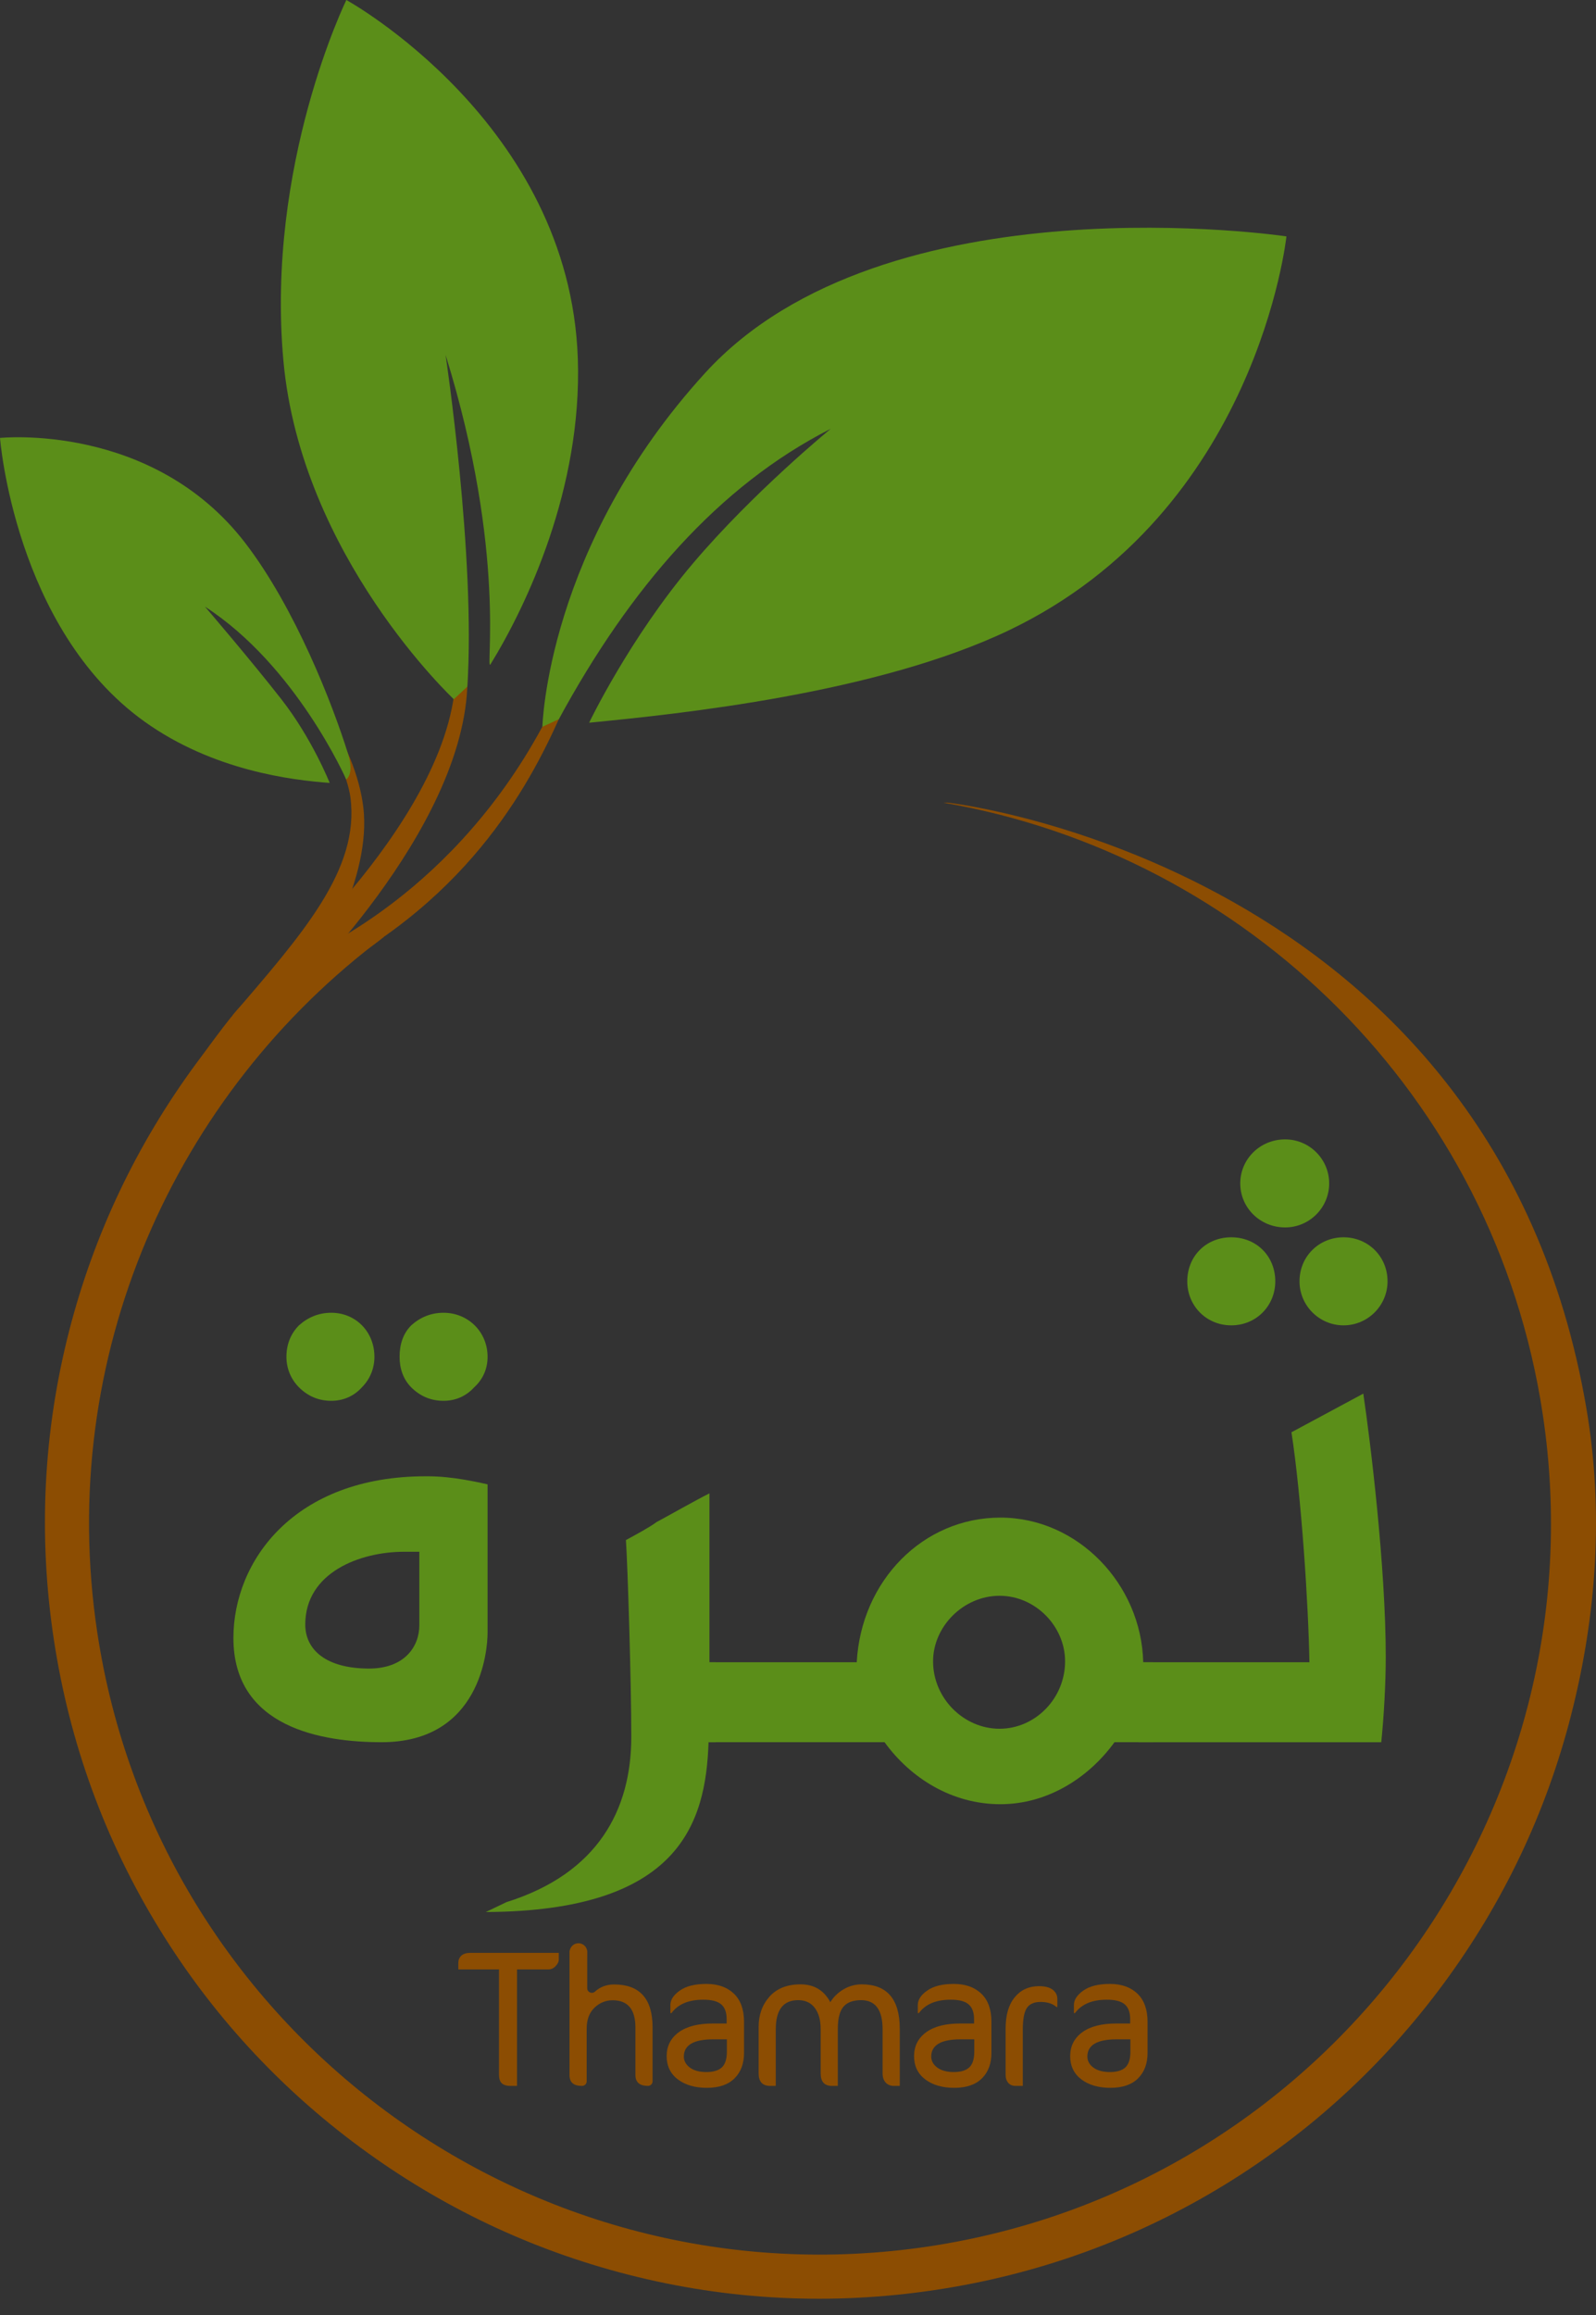 <svg width="60" height="87" viewBox="0 0 60 87" fill="none" xmlns="http://www.w3.org/2000/svg">
<rect x="0" y="0" width="60" height="87" fill="#333333" stroke="none"/>
<path d="M35.617 30.164C35.593 30.164 35.527 30.165 35.466 30.166C46.825 32.12 56.191 41.151 57.999 53.157C60.256 68.139 49.904 82.165 34.922 84.422C19.939 86.679 5.914 76.326 3.656 61.344C2.096 50.984 6.565 41.084 14.424 35.213C14.873 33.932 11.037 36.849 11.976 35.876C11.653 36.057 12.569 35.514 12.251 35.708C9.04 37.676 9.636 36.905 7.389 39.949C5.142 42.993 3.529 46.387 2.595 50.036C1.628 53.814 1.434 57.702 2.02 61.59C2.606 65.479 3.936 69.137 5.974 72.463C7.941 75.675 10.482 78.443 13.526 80.689C16.57 82.936 19.964 84.549 23.613 85.483C27.392 86.451 31.279 86.644 35.168 86.058C39.057 85.473 42.715 84.142 46.041 82.105C49.252 80.137 52.02 77.596 54.267 74.552C56.514 71.508 58.127 68.114 59.061 64.465C60.028 60.687 60.298 56.787 59.636 52.911C56.161 32.559 35.751 30.165 35.617 30.164Z" fill="#8C4D02"/>
<path d="M11.251 37.13L10.562 36.58L10.751 37.213L10.152 36.642C10.22 36.571 17.726 29.975 17.095 24.575L17.504 24.513C18.344 30.091 11.55 36.816 11.251 37.13Z" fill="#8C4D02"/>
<path d="M12.344 27.008L12.005 27.292C12.566 28.068 13.075 29.24 13.172 29.953C13.542 32.688 11.337 35.129 8.746 38.156C9.304 38.229 9.963 38.413 10.511 38.573C12.082 36.296 13.837 33.147 13.683 30.611C13.612 29.447 13.061 27.993 12.344 27.008Z" fill="#8C4D02"/>
<path d="M14.423 35.213C12.41 36.872 12.191 35.635 12.191 35.635C12.358 35.386 17.96 33.008 21.189 25.675L21.599 25.678C20.8 27.458 19.239 31.833 14.423 35.213Z" fill="#8C4D02"/>
<path d="M32.109 24.07C32.109 24.07 39.461 22.946 45.64 12.458C45.602 12.559 44.666 14.961 42.532 17.608C40.557 20.058 37.146 23.169 32.109 24.07Z" fill="white"/>
<path d="M11.861 11.26C11.863 11.071 11.917 6.578 13.384 2.652C13.384 2.652 12.623 6.661 11.861 11.26Z" fill="white"/>
<path d="M21.723 13.486C21.886 18.352 19.8 22.752 18.442 24.962C18.221 25.323 19.084 20.845 16.751 13.337C16.751 13.337 17.886 20.916 17.569 25.803L17.061 26.278C17.061 26.278 11.315 20.904 10.653 13.542C9.991 6.179 13.021 -7.43866e-05 13.021 -7.43866e-05C13.021 -7.43866e-05 21.425 4.616 21.723 13.486Z" fill="#5B8E19"/>
<path d="M37.925 23.689C32.956 26.062 25.571 26.827 22.148 27.16C22.148 27.16 23.663 23.988 26.055 21.168C28.324 18.492 31.231 16.114 31.231 16.114C27.007 18.256 23.682 22.105 21.009 27.028L20.391 27.314C20.391 27.314 20.55 20.54 26.511 14.014C33.262 6.624 48.362 8.884 48.362 8.884C48.362 8.884 47.267 19.224 37.925 23.689Z" fill="#5B8E19"/>
<path d="M9.215 20.4C11.094 22.842 12.512 26.483 13.086 28.336C13.326 29.109 13.014 29.29 13.014 29.29C13.014 29.29 11.134 25.015 7.706 22.799C7.706 22.799 9.41 24.784 10.573 26.272C11.736 27.76 12.394 29.423 12.394 29.423C10.986 29.32 8.01 28.964 5.431 27.117C0.554 23.625 0 16.458 0 16.458C0 16.458 5.722 15.859 9.215 20.4Z" fill="#5B8E19"/>
<path d="M18.33 50.99C18.33 50.044 17.588 49.335 16.676 49.335C16.203 49.335 15.798 49.504 15.46 49.808C15.157 50.112 15.022 50.517 15.022 50.99C15.022 51.429 15.157 51.834 15.46 52.138C15.798 52.475 16.203 52.644 16.676 52.644C17.115 52.644 17.52 52.475 17.824 52.138C18.162 51.834 18.33 51.429 18.33 50.99ZM13.874 62.706C15.224 62.706 15.764 61.862 15.764 61.085V58.317H15.19C13.536 58.317 11.476 59.093 11.476 61.051C11.476 61.997 12.253 62.706 13.874 62.706ZM14.076 50.99C14.076 50.044 13.367 49.335 12.456 49.335C11.983 49.335 11.578 49.504 11.24 49.808C10.936 50.112 10.768 50.517 10.768 50.99C10.768 51.429 10.936 51.834 11.24 52.138C11.578 52.475 11.983 52.644 12.456 52.644C12.895 52.644 13.3 52.475 13.604 52.138C13.908 51.834 14.076 51.429 14.076 50.99ZM18.33 61.355C18.33 62.03 18.06 65.474 14.347 65.474C12.118 65.474 8.775 64.934 8.775 61.558C8.775 58.654 11.071 55.48 16.001 55.48C16.339 55.48 17.014 55.48 18.33 55.784V61.355Z" fill="#5B8E19"/>
<path d="M23.733 65.272C23.733 63.212 23.598 58.857 23.531 57.877C23.902 57.675 24.409 57.405 24.679 57.203C25.185 56.932 26.131 56.392 26.671 56.122V62.469H26.907V65.475H26.637C26.536 68.547 25.523 71.822 18.264 71.856L19.04 71.484C22.484 70.404 23.733 68.007 23.733 65.272Z" fill="#5B8E19"/>
<path d="M37.576 64.968C38.927 64.968 40.041 63.82 40.041 62.436C40.041 61.119 38.927 59.971 37.576 59.971C36.225 59.971 35.078 61.119 35.078 62.436C35.078 63.82 36.225 64.968 37.576 64.968ZM26.4 62.469H32.208C32.376 59.397 34.706 57.033 37.61 57.033C40.514 57.033 42.911 59.532 42.978 62.469H43.35V65.474H41.898C40.919 66.825 39.366 67.804 37.61 67.804C35.786 67.804 34.233 66.825 33.254 65.474H26.4V62.469Z" fill="#5B8E19"/>
<path d="M50.509 46.499C49.597 46.499 48.854 47.208 48.854 48.154C48.854 49.065 49.597 49.808 50.509 49.808C51.42 49.808 52.163 49.065 52.163 48.154C52.163 47.208 51.42 46.499 50.509 46.499ZM48.314 42.819C47.369 42.819 46.626 43.562 46.626 44.474C46.626 45.385 47.369 46.128 48.314 46.128C49.226 46.128 49.969 45.385 49.969 44.474C49.969 43.562 49.226 42.819 48.314 42.819ZM46.288 46.499C45.343 46.499 44.634 47.208 44.634 48.154C44.634 49.065 45.343 49.808 46.288 49.808C47.234 49.808 47.943 49.065 47.943 48.154C47.943 47.208 47.234 46.499 46.288 46.499ZM49.226 62.469C49.192 60.342 48.922 56.223 48.551 53.826L51.252 52.374C51.522 54.197 52.096 58.89 52.096 62.267C52.096 63.246 52.028 64.496 51.927 65.475H42.81V62.469H49.226Z" fill="#5B8E19"/>
<path d="M17.34 73.5C17.267 73.57 17.23 73.658 17.23 73.763V74.013H18.759V77.963C18.759 78.119 18.795 78.229 18.867 78.294C18.939 78.358 19.048 78.391 19.194 78.391H19.437V74.013H20.618C20.72 74.013 20.811 73.971 20.889 73.888C20.968 73.804 21.007 73.724 21.007 73.646V73.391H17.663C17.52 73.394 17.412 73.43 17.34 73.5Z" fill="#8C4D02"/>
<path d="M23.086 74.578C22.804 74.578 22.563 74.668 22.365 74.848C22.254 74.949 22.076 74.87 22.076 74.72V73.629C22.076 73.529 22.08 73.445 22.078 73.375C22.078 73.371 22.079 73.367 22.079 73.362C22.079 73.33 22.073 73.3 22.065 73.271C22.065 73.27 22.064 73.269 22.064 73.268C22.024 73.13 21.897 73.029 21.746 73.029C21.594 73.029 21.468 73.131 21.427 73.27C21.416 73.294 21.41 73.321 21.41 73.349V77.979C21.408 78.253 21.56 78.39 21.868 78.39H21.882C21.978 78.39 22.056 78.313 22.056 78.217V76.232C22.056 75.904 22.152 75.644 22.346 75.453C22.542 75.265 22.774 75.171 23.042 75.171C23.606 75.176 23.888 75.519 23.888 76.2V77.979C23.888 78.253 24.045 78.39 24.36 78.39C24.455 78.39 24.533 78.313 24.533 78.217V76.183C24.53 75.112 24.048 74.578 23.086 74.578Z" fill="#8C4D02"/>
<path d="M27.326 77.103C27.326 77.378 27.264 77.574 27.14 77.693C27.013 77.811 26.819 77.87 26.557 77.87C26.293 77.87 26.085 77.813 25.934 77.701C25.784 77.588 25.708 77.449 25.708 77.285C25.711 76.855 26.079 76.64 26.812 76.64H27.326V77.103ZM26.557 74.558C26.126 74.558 25.792 74.641 25.556 74.808C25.321 74.975 25.203 75.154 25.203 75.348V75.655H25.243C25.49 75.319 25.886 75.151 26.432 75.151C26.742 75.148 26.967 75.205 27.108 75.321C27.248 75.438 27.318 75.625 27.318 75.883V76.046H26.814C26.251 76.043 25.82 76.153 25.518 76.373C25.217 76.593 25.065 76.891 25.062 77.265C25.062 77.64 25.202 77.933 25.482 78.145C25.764 78.357 26.128 78.463 26.573 78.463C27.029 78.463 27.375 78.345 27.614 78.107C27.852 77.87 27.971 77.551 27.971 77.149V75.972C27.969 75.514 27.841 75.164 27.588 74.921C27.332 74.679 26.989 74.558 26.557 74.558Z" fill="#8C4D02"/>
<path d="M32.397 74.574C32.155 74.574 31.929 74.635 31.719 74.757C31.509 74.879 31.341 75.041 31.215 75.243C30.976 74.797 30.603 74.574 30.097 74.574C29.592 74.574 29.202 74.728 28.927 75.037C28.653 75.348 28.517 75.729 28.52 76.18V77.92C28.52 78.234 28.666 78.391 28.959 78.391H29.165V76.26C29.165 75.531 29.446 75.167 30.009 75.167C30.275 75.167 30.482 75.264 30.63 75.457C30.778 75.651 30.852 75.919 30.852 76.26V77.919C30.852 78.233 30.994 78.391 31.28 78.391H31.497V76.244C31.497 75.862 31.566 75.588 31.703 75.421C31.84 75.254 32.064 75.169 32.373 75.167C32.911 75.169 33.18 75.534 33.18 76.26V77.919C33.18 78.066 33.219 78.182 33.297 78.266C33.375 78.349 33.477 78.391 33.604 78.391H33.826V76.249C33.826 75.132 33.349 74.574 32.397 74.574Z" fill="#8C4D02"/>
<path d="M36.627 77.103C36.627 77.378 36.565 77.574 36.441 77.693C36.314 77.811 36.12 77.87 35.858 77.87C35.594 77.87 35.386 77.813 35.235 77.701C35.084 77.588 35.009 77.449 35.009 77.285C35.011 76.855 35.38 76.64 36.113 76.64H36.627V77.103ZM35.858 74.558C35.427 74.558 35.093 74.641 34.857 74.808C34.621 74.975 34.504 75.154 34.504 75.348V75.655H34.544C34.791 75.319 35.187 75.151 35.733 75.151C36.043 75.148 36.268 75.205 36.408 75.321C36.548 75.438 36.619 75.625 36.619 75.883V76.046H36.114C35.552 76.043 35.12 76.153 34.819 76.373C34.518 76.593 34.366 76.891 34.363 77.265C34.363 77.64 34.503 77.933 34.782 78.145C35.064 78.357 35.428 78.463 35.874 78.463C36.33 78.463 36.676 78.345 36.915 78.107C37.153 77.87 37.272 77.551 37.272 77.149V75.972C37.27 75.514 37.142 75.164 36.889 74.921C36.633 74.679 36.29 74.558 35.858 74.558Z" fill="#8C4D02"/>
<path d="M39.58 74.779C39.467 74.688 39.29 74.642 39.048 74.642C38.674 74.645 38.373 74.784 38.146 75.061C37.919 75.338 37.805 75.729 37.805 76.234V77.963C37.802 78.087 37.834 78.189 37.899 78.27C37.965 78.35 38.057 78.39 38.175 78.39H38.451V76.284C38.451 75.886 38.502 75.612 38.604 75.461C38.703 75.311 38.877 75.235 39.124 75.235C39.372 75.235 39.569 75.298 39.717 75.425H39.75V75.12C39.75 74.984 39.693 74.87 39.58 74.779Z" fill="#8C4D02"/>
<path d="M42.496 77.103C42.496 77.378 42.434 77.574 42.31 77.693C42.183 77.811 41.989 77.87 41.727 77.87C41.463 77.87 41.255 77.813 41.104 77.701C40.953 77.588 40.878 77.449 40.878 77.285C40.88 76.855 41.249 76.64 41.982 76.64H42.496V77.103ZM41.727 74.558C41.296 74.558 40.962 74.641 40.726 74.808C40.491 74.975 40.373 75.154 40.373 75.348V75.655H40.413C40.66 75.319 41.056 75.151 41.602 75.151C41.912 75.148 42.137 75.205 42.278 75.321C42.418 75.438 42.488 75.625 42.488 75.883V76.046H41.984C41.421 76.043 40.989 76.153 40.688 76.373C40.387 76.593 40.235 76.891 40.232 77.265C40.232 77.64 40.372 77.933 40.651 78.145C40.934 78.357 41.297 78.463 41.743 78.463C42.199 78.463 42.545 78.345 42.784 78.107C43.022 77.87 43.141 77.551 43.141 77.149V75.972C43.139 75.514 43.011 75.164 42.758 74.921C42.502 74.679 42.159 74.558 41.727 74.558Z" fill="#8C4D02"/>
</svg>
